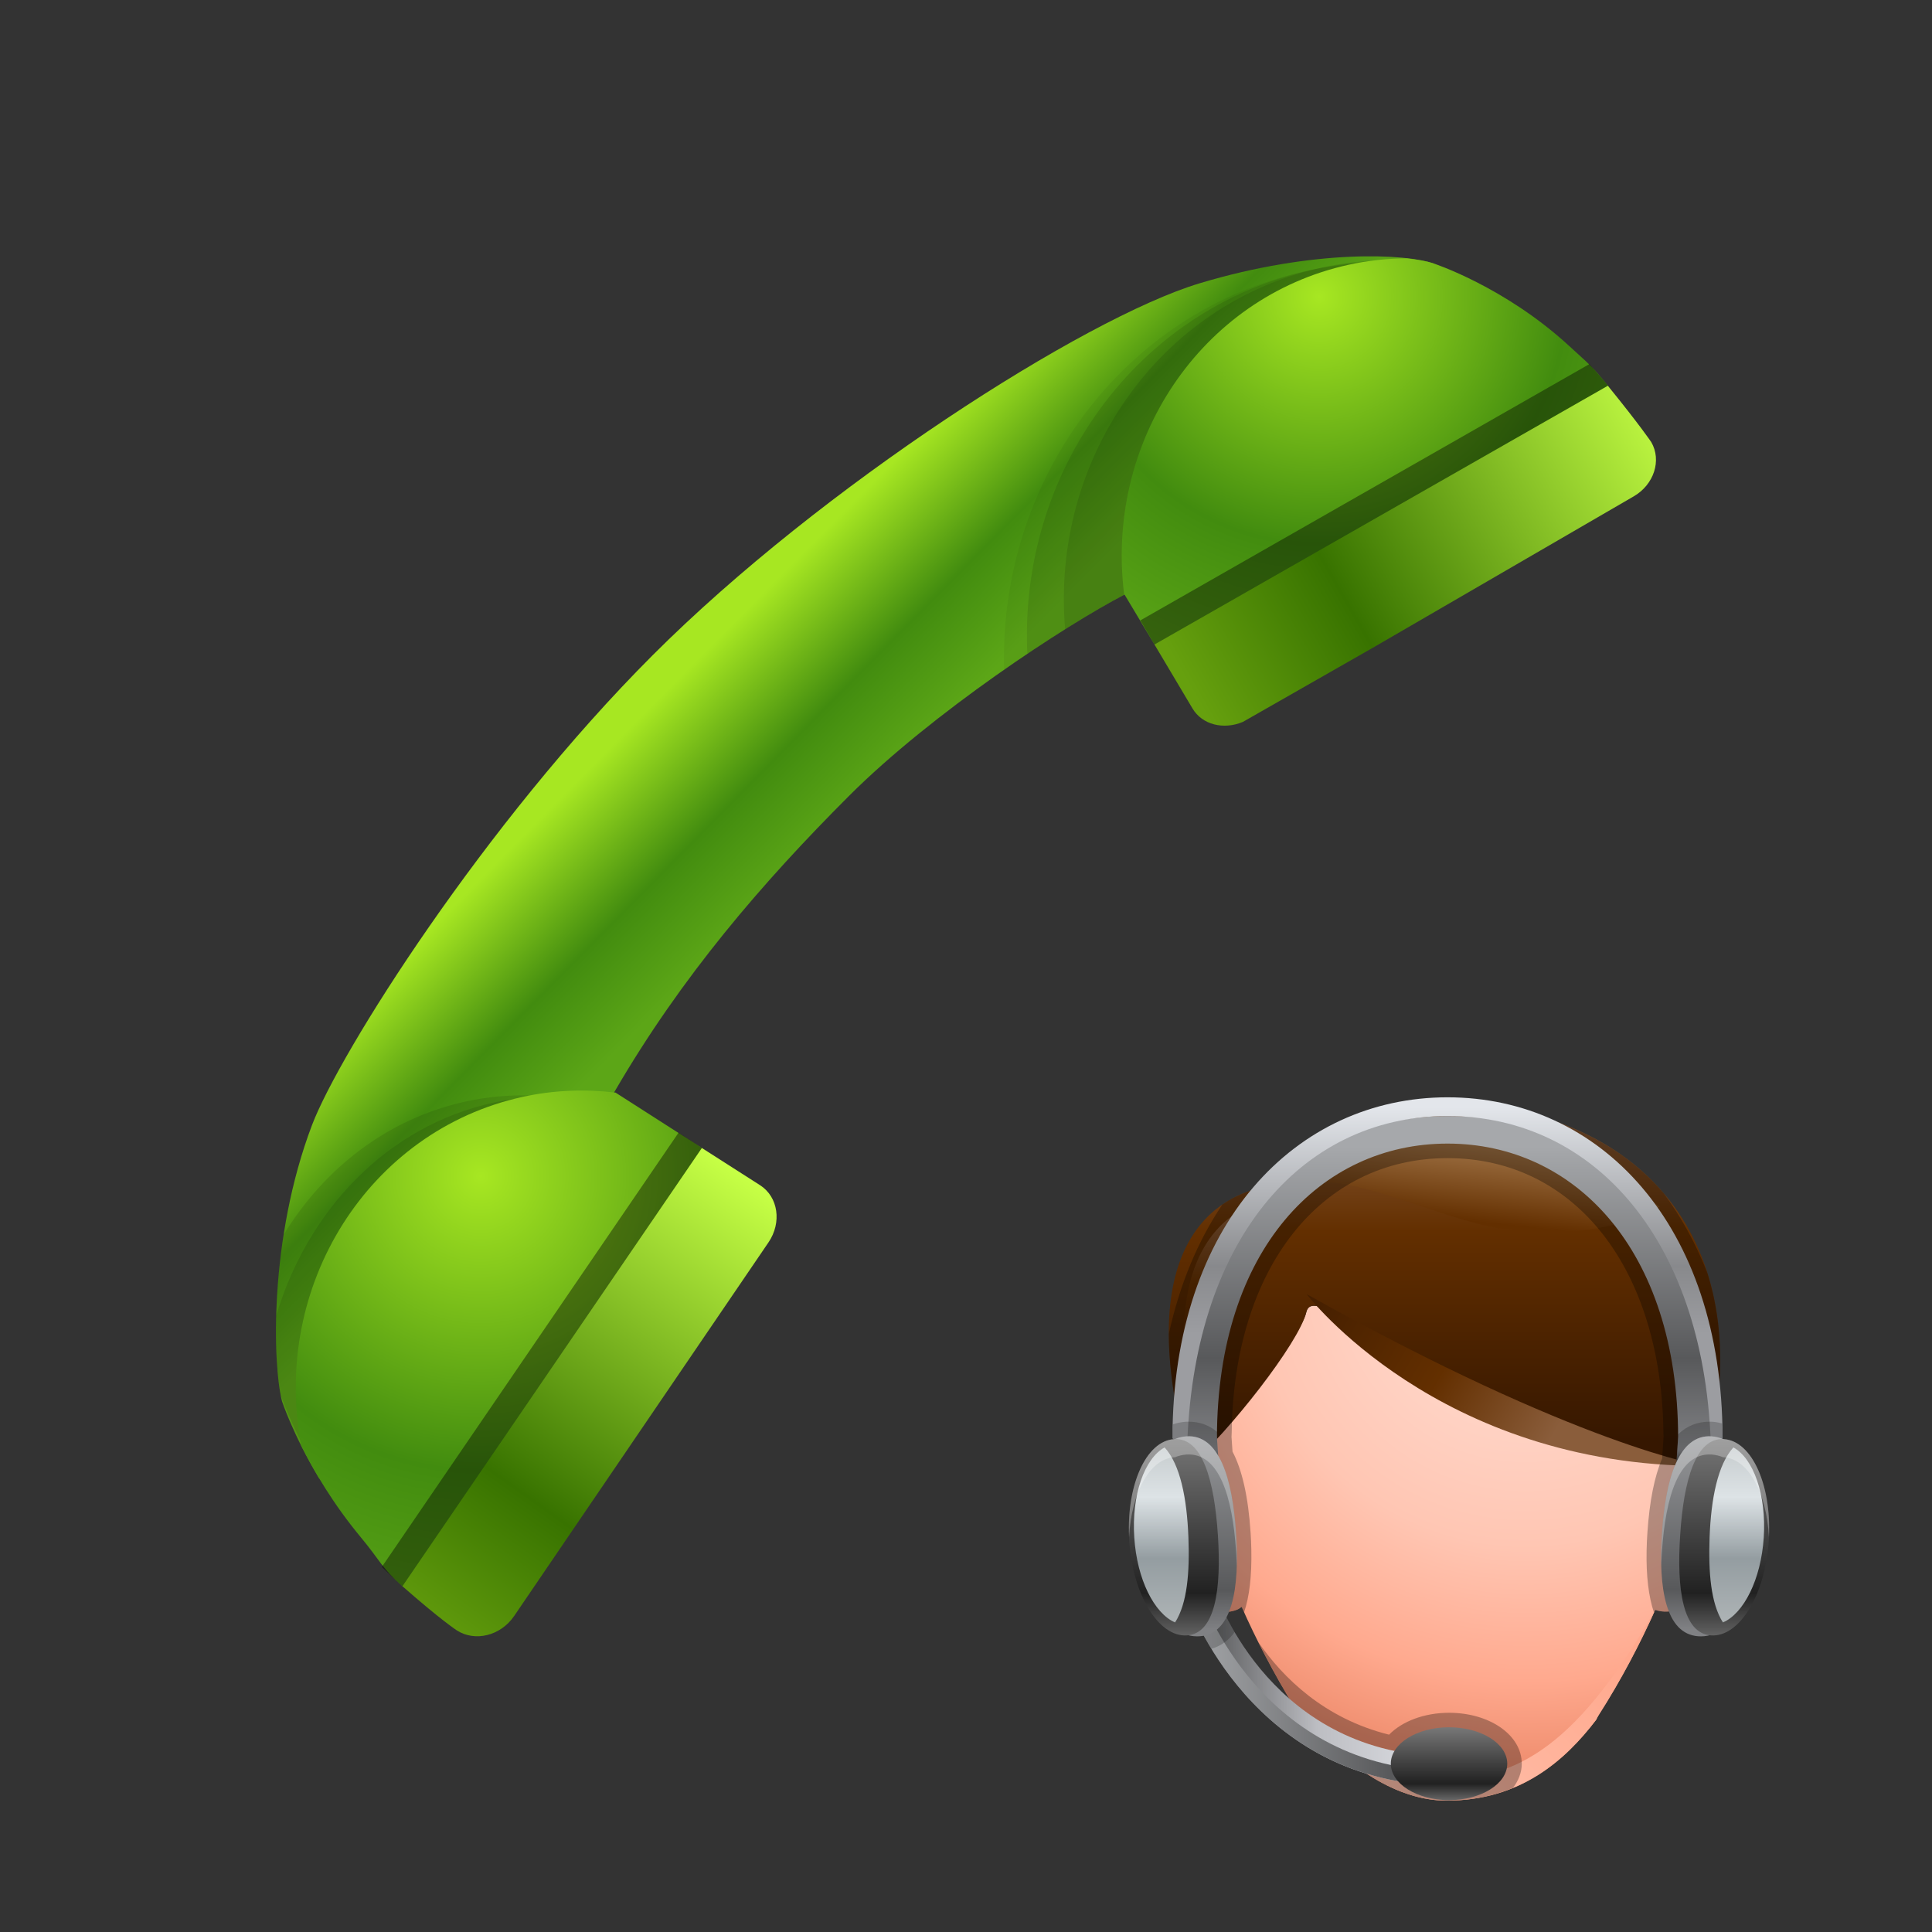 <?xml version="1.0" encoding="UTF-8"?>
<!DOCTYPE svg PUBLIC "-//W3C//DTD SVG 1.1 Tiny//EN" "http://www.w3.org/Graphics/SVG/1.1/DTD/svg11-tiny.dtd">
<svg baseProfile="tiny" height="60" viewBox="0 0 60 60" width="60" xmlns="http://www.w3.org/2000/svg" xmlns:xlink="http://www.w3.org/1999/xlink">
<rect x="0" y="0" width="60" height="60" fill="#333333" stroke="none"/>
<g>
<linearGradient gradientTransform="matrix(0.212 0.977 -0.977 0.212 -634.561 -270.486)" gradientUnits="userSpaceOnUse" id="SVGID_1_" x1="423.097" x2="429.652" y1="-578.646" y2="-582.908">
<stop offset="0" style="stop-color:#A7E722"/>
<stop offset="0.133" style="stop-color:#A7E722"/>
<stop offset="0.63" style="stop-color:#428C0F"/>
<stop offset="1" style="stop-color:#5CA617"/>
</linearGradient>
<path d="M19.081,33.91c2.089-3.595,4.591-6.496,7.281-9.188c2.593-2.591,6.72-5.3,8.562-6.256l9.604-10.282  c-0.845-0.3-3.693-0.464-7.279,0.616c-3.586,1.083-11.736,6.303-16.979,11.547c-5.242,5.246-9.727,12.347-10.581,14.595  c-1.343,3.541-1.221,7.445-0.929,8.58c0,0,0.34,1.035,1.144,2.377C10.248,46.475,19.081,33.91,19.081,33.91z" fill="url(#SVGID_1_)"/>
<path d="M31.184,20.8c1.488-1.036,2.87-1.882,3.74-2.334L44.271,8.46  c-0.132-0.058-0.209-0.088-0.209-0.088c-0.247-0.088-0.642-0.162-1.124-0.219c-0.793,0.006-1.596,0.093-2.401,0.27  C34.843,9.673,31.019,14.958,31.184,20.8z" fill="#020202" fill-opacity="0.05" stroke-opacity="0.05"/>
<path d="M31.906,20.306c1.205-0.809,2.291-1.462,3.018-1.84l9.377-10.04  c-0.146-0.063-0.233-0.098-0.233-0.098c-0.231-0.08-0.604-0.152-1.06-0.203c-0.751,0.006-1.51,0.087-2.27,0.253  C35.275,9.576,31.636,14.695,31.906,20.306z" fill="#020202" fill-opacity="0.1" stroke-opacity="0.1"/>
<path d="M44.079,8.263c-0.21-0.073-0.55-0.137-0.962-0.186c-0.681,0.006-1.369,0.08-2.06,0.231  c-5.087,1.116-8.426,5.984-7.978,11.233c0.725-0.455,1.363-0.826,1.844-1.076l9.424-10.088C44.178,8.302,44.079,8.263,44.079,8.263z  " fill="#020202" fill-opacity="0.1" stroke-opacity="0.1"/>
<radialGradient cx="40.97" cy="9.21" gradientUnits="userSpaceOnUse" id="SVGID_2_" r="12.287">
<stop offset="0" style="stop-color:#A7E722"/>
<stop offset="0.624" style="stop-color:#428C0F"/>
<stop offset="1" style="stop-color:#5CA617"/>
</radialGradient>
<path d="M34.924,18.466l0.929,1.55c0,0,15.101-6.784,14.084-8.038c-0.513-0.631-0.577-0.656-1.237-1.263  c-1.985-1.815-4.172-2.531-4.172-2.531c-0.186-0.063-0.481-0.12-0.845-0.161c-0.596,0.004-1.2,0.068-1.806,0.201  c-4.591,1.009-7.57,5.501-6.963,10.257C34.916,18.477,34.921,18.47,34.924,18.466z" fill="url(#SVGID_2_)"/>
<path d="M17.483,34.105c-0.988-0.139-2.007-0.119-3.027,0.105c-2.418,0.531-4.376,2.066-5.646,4.131  c-0.367,2.35-0.25,4.408-0.05,5.18c0,0,0.34,1.035,1.144,2.377c0.29,0.482,6.54-8.264,8.556-11.107L17.483,34.105z" fill="#020202" fill-opacity="0.1" stroke-opacity="0.1"/>
<path d="M18.366,34.135c-0.989-0.139-2.008-0.117-3.029,0.105c-3.313,0.727-5.775,3.332-6.76,6.623  c-0.026,1.025,0.034,1.873,0.127,2.398c0.003,0.012,0.005,0.033,0.01,0.047c0,0,0.34,1.033,1.144,2.379  c0.3,0.498,6.981-8.887,8.75-11.383L18.366,34.135z" fill="#020202" fill-opacity="0.1" stroke-opacity="0.1"/>
<radialGradient cx="437.426" cy="-571.231" gradientTransform="matrix(0.209 0.979 -0.968 0.212 -629.453 -270.615)" gradientUnits="userSpaceOnUse" id="SVGID_3_" r="14.619">
<stop offset="0" style="stop-color:#A7E722"/>
<stop offset="0.624" style="stop-color:#428C0F"/>
<stop offset="1" style="stop-color:#5CA617"/>
</radialGradient>
<path d="M11.202,47.738c0.616,0.74,0.646,0.953,1.295,1.523c1.194,1.055,9.301-13.611,9.301-13.611  l-2.683-1.719c-0.941-0.111-1.914-0.08-2.89,0.135c-4.777,1.049-7.806,5.869-6.87,10.832C9.749,45.686,10.349,46.709,11.202,47.738z  " fill="url(#SVGID_3_)"/>
<path d="M49.937,11.978c-0.179-0.22-0.381-0.446-0.578-0.67l-13.944,7.959l0.438,0.749  C35.853,20.016,50.953,13.231,49.937,11.978z" fill="#020202" fill-opacity="0.4" stroke-opacity="0.4"/>
<linearGradient gradientTransform="matrix(0.212 0.977 -0.977 0.212 -634.56 -270.486)" gradientUnits="userSpaceOnUse" id="SVGID_4_" x1="422.288" x2="427.479" y1="-610.929" y2="-594.441">
<stop offset="0" style="stop-color:#C6FF45"/>
<stop offset="0.679" style="stop-color:#387300"/>
<stop offset="1" style="stop-color:#66A00E"/>
</linearGradient>
<path d="M35.853,20.016l1.178,1.981c0.302,0.515,0.972,0.674,1.569,0.422l4.09-2.334l8.043-4.668  c0.632-0.363,0.878-1.119,0.549-1.686c0,0-0.333-0.501-1.349-1.751L35.853,20.016z" fill="url(#SVGID_4_)"/>
<path d="M21.798,35.65l-0.725-0.473l-9.215,13.486c0.216,0.205,0.43,0.414,0.639,0.598  C13.691,50.316,21.798,35.65,21.798,35.65z" fill="#020202" fill-opacity="0.4" stroke-opacity="0.4"/>
<linearGradient gradientTransform="matrix(0.212 0.977 -0.977 0.212 -634.56 -270.486)" gradientUnits="userSpaceOnUse" id="SVGID_5_" x1="439.698" x2="451.523" y1="-577.755" y2="-564.732">
<stop offset="0" style="stop-color:#C6FF45"/>
<stop offset="0.679" style="stop-color:#387300"/>
<stop offset="1" style="stop-color:#66A00E"/>
</linearGradient>
<path d="M12.498,49.262c1.193,1.049,1.686,1.369,1.686,1.369c0.567,0.367,1.363,0.17,1.781-0.441l7.9-11.605  c0.419-0.615,0.307-1.412-0.26-1.777l-1.808-1.156L12.498,49.262z" fill="url(#SVGID_5_)"/>
<rect fill="none" height="60" width="60"/>
</g>
<g transform="matrix(1 0 0 1 30 30)">
<rect fill="none" height="30" width="30"/>
<radialGradient cx="-4303.504" cy="-2098.012" gradientTransform="matrix(0.428 0 0 0.427 1859.285 905.361)" gradientUnits="userSpaceOnUse" id="SVGID_1__" r="38.912">
<stop offset="0" style="stop-color:#FFE2D9"/>
<stop offset="0.509" style="stop-color:#FFC6B3"/>
<stop offset="0.764" style="stop-color:#FFA98E"/>
<stop offset="1" style="stop-color:#E88160"/>
</radialGradient>
<path d="M23.104,15.572c-0.04-0.019-0.086-0.023-0.129-0.036v-0.001c-0.009-0.002-0.016-0.003-0.025-0.004  c-0.064-0.018-0.127-0.032-0.195-0.035c-8.16-1.42-11.903-5.941-12.186-4.744c-0.225,0.951-2.512,3.014-3.711,4.04  c0.011,0.047,0.016,0.087,0.027,0.133c0,0,0.041,0.211,0.132,0.569c-0.095,0.011-0.188,0.031-0.278,0.068  c-0.763,0.322-1.002,1.571-0.533,2.793c0.465,1.22,1.462,1.951,2.225,1.63c0.048-0.021,0.088-0.054,0.13-0.081  c0.442,0.996,0.988,2.063,1.653,3.134c1.116,1.326,2.826,2.882,4.714,2.882c2.284,0,3.681-1.248,4.642-2.509  c0.027-0.054,0.05-0.103,0.078-0.146c0.712-1.113,1.289-2.229,1.756-3.268c0.746,0.258,1.703-0.436,2.178-1.609  C24.074,17.175,23.859,15.913,23.104,15.572z" fill="url(#SVGID_1__)"/>
<linearGradient gradientUnits="userSpaceOnUse" id="SVGID_2__" x1="11.723" x2="18.772" y1="27.015" y2="20.021">
<stop offset="0" style="stop-color:#FFC6B3"/>
<stop offset="1" style="stop-color:#FFA98E"/>
</linearGradient>
<path d="M14.592,25.281c-1.391,0-2.792-0.647-3.823-1.623c1.091,1.147,2.56,2.262,4.158,2.262  c2.284,0,3.681-1.248,4.642-2.509c0.027-0.054,0.05-0.103,0.078-0.146c0.712-1.113,1.289-2.229,1.756-3.268  C18.805,24.539,16.875,25.281,14.592,25.281z" fill="url(#SVGID_2__)"/>
<linearGradient gradientUnits="userSpaceOnUse" id="SVGID_3__" x1="14.861" x2="14.861" y1="4.349" y2="14.729">
<stop offset="0" style="stop-color:#8A5D3B"/>
<stop offset="0.376" style="stop-color:#632F00"/>
<stop offset="1" style="stop-color:#361700"/>
</linearGradient>
<path d="M14.698,4.196c-2.829,0-4.19,1.287-5.241,2.63c-1.707,0.265-4.416,1.829-2.504,8.69  c1.197-1.027,3.391-3.813,3.615-4.765c0.285-1.208,4.092,3.408,12.406,4.783c0.098-0.384,0.141-0.61,0.141-0.61  C24.422,9.067,21.582,4.425,14.698,4.196z" fill="url(#SVGID_3__)"/>
<linearGradient gradientUnits="userSpaceOnUse" id="SVGID_4__" x1="18.412" x2="9.007" y1="14.28" y2="8.696">
<stop offset="0" style="stop-color:#8A5D3B"/>
<stop offset="0.364" style="stop-color:#632F00"/>
<stop offset="1" style="stop-color:#361700"/>
</linearGradient>
<path d="M10.578,10.19c0,0,4.069,5.346,12.339,5.337C22.917,15.527,19.021,14.916,10.578,10.19z" fill="url(#SVGID_4__)"/>
<linearGradient gradientUnits="userSpaceOnUse" id="SVGID_5__" x1="8.157" x2="8.24" y1="7.609" y2="13.583">
<stop offset="0" style="stop-color:#8A5D3B"/>
<stop offset="0.376" style="stop-color:#632F00"/>
<stop offset="1" style="stop-color:#361700"/>
</linearGradient>
<path d="M9.599,7.224c0,0-3.983,0.239-2.505,6.992C7.094,14.216,6.605,9.591,9.599,7.224z" fill="url(#SVGID_5__)"/>
<linearGradient gradientUnits="userSpaceOnUse" id="SVGID_6_" x1="16.179" x2="15.886" y1="5.238" y2="7.944">
<stop offset="0" style="stop-color:#A87C4F"/>
<stop offset="1" style="stop-color:#632F00"/>
</linearGradient>
<path d="M16.629,8.159c-1.855-0.264-4.992-1.907-6.223-1.321c0,0,4.025-4.594,11.131,0.638  C21.537,7.476,19.844,8.617,16.629,8.159z" fill="url(#SVGID_6_)"/>
<path d="M14.927,25.92c0.786,0,1.464-0.149,2.06-0.396c0.17-0.223,0.273-0.476,0.273-0.751  c0-0.887-0.993-1.581-2.259-1.581c-0.761,0-1.452,0.26-1.862,0.68c-2.018-0.503-3.295-1.771-4.055-2.867  c0.149,0.301,0.309,0.605,0.478,0.912c0.005,0.008,0.009,0.016,0.013,0.023c0.17,0.309,0.35,0.619,0.541,0.932h-0.001  c0.015,0.024,0.028,0.048,0.044,0.072c0.006,0.012,0.014,0.022,0.021,0.034c0.012,0.021,0.022,0.039,0.034,0.06  C11.329,24.364,13.039,25.92,14.927,25.92z" fill="#020202" fill-opacity="0.3" stroke-opacity="0.3"/>
<path d="M6.449,18.866c0.039,0.062,0.076,0.12,0.113,0.179c0.09,0.136,0.188,0.263,0.288,0.375l0,0  c0.485,0.53,1.081,0.775,1.579,0.565c0.048-0.021,0.088-0.054,0.13-0.081c0.024,0.055,0.054,0.112,0.077,0.168  c0.166-0.489,0.242-1.124,0.225-1.955c-0.004-0.171-0.01-0.346-0.023-0.524c-0.072-1.102-0.262-1.946-0.561-2.512l-0.031-0.453  l0.006-0.154c0.066-5.089,2.76-8.507,6.703-8.507c3.969,0,6.664,3.45,6.705,8.588l0.005,0.042l-0.046,0.7  c-0.239,0.556-0.392,1.327-0.457,2.296c-0.014,0.179-0.019,0.354-0.025,0.556c-0.016,0.799,0.063,1.438,0.229,1.932  c0.012-0.027,0.026-0.055,0.037-0.082c0.586,0.202,1.299-0.186,1.809-0.928l0,0c0.068-0.099,0.133-0.206,0.196-0.315  c0.061-0.117,0.12-0.236,0.173-0.366c0.494-1.214,0.279-2.476-0.477-2.816c-0.04-0.019-0.086-0.023-0.129-0.036v-0.001  c0.098-0.384,0.141-0.61,0.141-0.61c0.05-0.222,0.092-0.441,0.129-0.66c0.01-0.061,0.02-0.123,0.03-0.185  c0.026-0.167,0.049-0.334,0.069-0.5c0.006-0.054,0.012-0.108,0.018-0.162c0.046-0.437,0.066-0.865,0.061-1.283  c0-0.037-0.002-0.075-0.004-0.112c-0.002-0.189-0.011-0.375-0.027-0.559c0-0.021-0.002-0.043-0.004-0.064  c-0.037-0.421-0.101-0.829-0.189-1.226c-0.005-0.019-0.01-0.039-0.016-0.058c-0.044-0.19-0.094-0.378-0.152-0.563  c-0.001-0.003-0.003-0.008-0.003-0.01c-0.36-0.923-0.819-1.758-1.364-2.491C21.66,7.052,21.66,7.052,21.66,7.052  c-0.359-0.42-0.771-0.799-1.235-1.136c-0.005-0.004-0.011-0.008-0.016-0.013c-0.224-0.158-0.458-0.307-0.704-0.446  c-0.022-0.012-0.043-0.023-0.064-0.035c-0.238-0.132-0.49-0.255-0.753-0.367c-0.032-0.013-0.064-0.027-0.098-0.042  c-0.26-0.106-0.53-0.205-0.811-0.293c-0.04-0.013-0.081-0.024-0.121-0.036c-0.282-0.084-0.576-0.16-0.883-0.223  c-0.04-0.008-0.08-0.017-0.121-0.023c-0.313-0.063-0.638-0.114-0.972-0.153c-0.03-0.004-0.061-0.006-0.092-0.01  c-0.353-0.038-0.715-0.066-1.093-0.078c-2.829,0-4.19,1.287-5.241,2.63C9.343,6.844,9.225,6.867,9.103,6.898  c-0.005,0-0.01,0.003-0.015,0.003C8.969,6.934,8.85,6.97,8.727,7.015C8.723,7.017,8.718,7.017,8.713,7.02  c-0.123,0.047-0.246,0.1-0.371,0.163C8.339,7.185,8.336,7.185,8.334,7.186c-0.127,0.065-0.252,0.14-0.375,0.224v0.002  C7.197,8.543,6.632,9.896,6.3,11.423c0,0.271,0.011,0.561,0.038,0.863c0,0.005,0,0.009,0,0.012c0.014,0.146,0.027,0.3,0.047,0.455  c0.002,0.015,0.005,0.029,0.006,0.044c0.019,0.146,0.039,0.294,0.063,0.447c0.004,0.029,0.01,0.062,0.014,0.092  c0.023,0.14,0.047,0.282,0.076,0.429c0.008,0.05,0.02,0.102,0.029,0.152c0.025,0.132,0.051,0.261,0.08,0.396  c0.018,0.079,0.04,0.162,0.057,0.242c0.027,0.112,0.053,0.224,0.082,0.339c0.049,0.199,0.102,0.402,0.161,0.611  c-0.074,0.011-0.146,0.027-0.214,0.057c-0.763,0.322-1.002,1.571-0.533,2.793c0.049,0.131,0.107,0.253,0.17,0.372  C6.398,18.775,6.424,18.821,6.449,18.866z M7.01,15.466c0.002,0.01,0.005,0.019,0.007,0.028C7,15.496,6.984,15.5,6.969,15.502  C6.98,15.49,6.996,15.478,7.01,15.466z" fill="#020202" fill-opacity="0.3" stroke-opacity="0.3"/>
<linearGradient gradientUnits="userSpaceOnUse" id="SVGID_7_" x1="6.864" x2="15.452" y1="22.288" y2="22.288">
<stop offset="0" style="stop-color:#454647"/>
<stop offset="0.473" style="stop-color:#BDBEC3"/>
<stop offset="1" style="stop-color:#E4E6EB"/>
</linearGradient>
<path d="M15.001,25.451c-6.132,0-8.096-5.675-8.112-5.731c-0.082-0.236,0.047-0.493,0.285-0.571  c0.236-0.079,0.492,0.048,0.571,0.284c0.069,0.209,1.786,5.115,7.256,5.115c0.249,0,0.451,0.203,0.451,0.452  C15.452,25.25,15.25,25.451,15.001,25.451L15.001,25.451z" fill="url(#SVGID_7_)"/>
<linearGradient gradientUnits="userSpaceOnUse" id="SVGID_8_" x1="6.871" x2="15.452" y1="22.514" y2="22.514">
<stop offset="0" style="stop-color:#A6A8AB"/>
<stop offset="0.739" style="stop-color:#58595B"/>
<stop offset="1" style="stop-color:#808184"/>
</linearGradient>
<path d="M15.001,25c-5.878,0-7.685-5.425-7.685-5.425H6.871c0,0.05,0,0.097,0.018,0.145  c0.017,0.057,1.98,5.731,8.112,5.731c0.249,0,0.451-0.201,0.451-0.451H15.001z" fill="url(#SVGID_8_)"/>
<linearGradient gradientUnits="userSpaceOnUse" id="SVGID_9_" x1="14.957" x2="14.957" y1="15.471" y2="5.606">
<stop offset="0" style="stop-color:#39393B"/>
<stop offset="0.042" style="stop-color:#808184"/>
<stop offset="0.333" style="stop-color:#58595B"/>
<stop offset="1" style="stop-color:#A6A8AB"/>
</linearGradient>
<path d="M23.137,14.604L23.137,14.604L23.137,14.604c-0.008-6.652-3.43-9.944-8.136-9.944  s-8.13,3.292-8.136,9.944l0,0l0,0c0,0.004,0-0.005,0,0l0,0l-0.15,4.665l1.379-0.09l-0.301-4.551  c0.018-5.827,3.222-9.113,7.162-9.113c3.939,0,7.143,3.285,7.161,9.11l-0.298,4.554l1.379,0.09L23.137,14.604L23.137,14.604  C23.137,14.599,23.137,14.607,23.137,14.604z" fill="url(#SVGID_9_)"/>
<linearGradient gradientUnits="userSpaceOnUse" id="SVGID_10_" x1="14.956" x2="14.956" y1="11.795" y2="4.381">
<stop offset="0" style="stop-color:#9C9DA1"/>
<stop offset="0.054" style="stop-color:#9C9DA1"/>
<stop offset="0.333" style="stop-color:#88898C"/>
<stop offset="1" style="stop-color:#E3E6EB"/>
</linearGradient>
<path d="M23.498,14.651h-0.002c-0.007-6.652-3.835-10.573-8.541-10.573c-4.703,0-8.535,3.921-8.543,10.573  v0.007c0,0.004,0,0.009,0,0.013h0.002l0.451,0.386c0.148-6.425,3.475-10.397,8.09-10.397c4.619,0,8.037,3.966,8.182,10.397  l0.359-0.386h0.002c0-0.004-0.002-0.009-0.002-0.013L23.498,14.651z" fill="url(#SVGID_10_)"/>
<path d="M6.914,14.152c-0.031,0-0.066,0-0.101,0.003c-0.13,0.009-0.259,0.037-0.385,0.078  c-0.005,0.141-0.017,0.273-0.017,0.418v0.007c0,0.004,0,0.009,0,0.013h0.002l0.067,1.04l0.104-0.007l0.068-0.029  c0.072-0.028,0.146-0.048,0.26-0.053c0.541,0,0.914,0.945,1.022,2.597c0.011,0.148,0.016,0.296,0.019,0.439h0.104l-0.266-4.03  c0-0.055,0.007-0.105,0.008-0.16C7.549,14.259,7.255,14.152,6.914,14.152z" fill="#020202" fill-opacity="0.2" stroke-opacity="0.2"/>
<path d="M7.745,19.433c-0.079-0.236-0.335-0.363-0.571-0.284c-0.238,0.078-0.367,0.335-0.285,0.571  c0.006,0.019,0.225,0.648,0.733,1.485c0.29-0.087,0.532-0.257,0.722-0.518C7.947,20.01,7.766,19.497,7.745,19.433z" fill="#020202" fill-opacity="0.2" stroke-opacity="0.2"/>
<linearGradient gradientTransform="matrix(-1.153 0.009 -0.009 1.019 -298.433 16.782)" gradientUnits="userSpaceOnUse" id="SVGID_11_" x1="-264.807" x2="-264.807" y1="-0.986" y2="6.115">
<stop offset="0" style="stop-color:#A6A8AB"/>
<stop offset="0.83" style="stop-color:#58595B"/>
<stop offset="1" style="stop-color:#808184"/>
</linearGradient>
<path d="M5.211,17.832c0.114,1.716,1.029,3.052,2.044,2.984s1.245-1.478,1.133-3.193  c-0.112-1.715-0.527-3.085-1.542-3.017C5.83,14.674,5.098,16.117,5.211,17.832z" fill="url(#SVGID_11_)"/>
<linearGradient gradientTransform="matrix(-1 0 0 1 -270.838 0)" gradientUnits="userSpaceOnUse" id="SVGID_12_" x1="-277.291" x2="-277.291" y1="14.462" y2="20.87">
<stop offset="0" style="stop-color:#7A7A7A"/>
<stop offset="0.782" style="stop-color:#212121"/>
<stop offset="1" style="stop-color:#666666"/>
</linearGradient>
<path d="M5.068,17.847c0.111,1.683,0.914,3.001,1.795,2.942c0.882-0.059,1.07-1.441,0.959-3.124  c-0.111-1.685-0.48-3.03-1.361-2.972C5.582,14.752,4.958,16.162,5.068,17.847z" fill="url(#SVGID_12_)"/>
<linearGradient gradientTransform="matrix(-1 0 0 1 -270.838 0)" gradientUnits="userSpaceOnUse" id="SVGID_13_" x1="-276.904" x2="-276.904" y1="14.299" y2="20.566">
<stop offset="0" style="stop-color:#BDC3C4"/>
<stop offset="0.351" style="stop-color:#DDE3E6"/>
<stop offset="0.654" style="stop-color:#949DA1"/>
<stop offset="0.964" style="stop-color:#ADB3B5"/>
<stop offset="1" style="stop-color:#595C5E"/>
</linearGradient>
<path d="M6.168,14.951c0.486,0.53,0.693,1.586,0.739,2.788c0.042,1.098-0.036,2.056-0.414,2.648  c-0.646-0.279-1.183-1.337-1.267-2.637C5.138,16.429,5.544,15.291,6.168,14.951z" fill="url(#SVGID_13_)"/>
<path d="M6.461,15.258c0.006,0,0.012,0.002,0.018,0.002c0.117-0.049,0.24-0.079,0.367-0.088  c1.015-0.066,1.43,1.302,1.542,3.017c0.011,0.155,0.016,0.307,0.021,0.457c0.01-0.323,0.002-0.665-0.021-1.022  c-0.112-1.715-0.527-3.085-1.542-3.017c-0.127,0.007-0.25,0.039-0.367,0.088c-0.006,0-0.012-0.001-0.018-0.001  c-0.862,0.056-1.473,1.41-1.396,3.044C5.135,16.367,5.703,15.309,6.461,15.258z" fill="#FFFFFF" fill-opacity="0.3" stroke-opacity="0.3"/>
<path d="M23.086,14.152c-0.38,0-0.703,0.134-0.975,0.395c0.002,0.026,0.005,0.052,0.005,0.078  l-0.264,4.033h0.192c0.004-0.144,0.01-0.291,0.019-0.439c0.109-1.649,0.481-2.596,1.062-2.596h0.002  c0.072,0.004,0.147,0.023,0.221,0.052l0.066,0.029l0.016,0.001l0.066-1.034h0.002c0-0.004-0.002-0.009-0.002-0.013l0.002-0.007  h-0.002c0-0.153-0.012-0.294-0.016-0.444c-0.096-0.026-0.194-0.047-0.295-0.052C23.152,14.152,23.118,14.152,23.086,14.152z" fill="#020202" fill-opacity="0.2" stroke-opacity="0.2"/>
<linearGradient gradientTransform="matrix(1.153 0.009 0.009 1.019 459.86 16.782)" gradientUnits="userSpaceOnUse" id="SVGID_14_" x1="-378.822" x2="-378.822" y1="-0.002" y2="7.1">
<stop offset="0" style="stop-color:#A6A8AB"/>
<stop offset="0.83" style="stop-color:#58595B"/>
<stop offset="1" style="stop-color:#808184"/>
</linearGradient>
<path d="M24.789,17.832c-0.113,1.716-1.027,3.052-2.043,2.984s-1.245-1.478-1.133-3.193  c0.113-1.715,0.527-3.085,1.543-3.017C24.172,14.674,24.902,16.117,24.789,17.832z" fill="url(#SVGID_14_)"/>
<linearGradient gradientTransform="matrix(1 0 0 1 432.266 0)" gradientUnits="userSpaceOnUse" id="SVGID_15_" x1="-408.718" x2="-408.718" y1="14.462" y2="20.87">
<stop offset="0" style="stop-color:#7A7A7A"/>
<stop offset="0.782" style="stop-color:#212121"/>
<stop offset="1" style="stop-color:#666666"/>
</linearGradient>
<path d="M24.932,17.847c-0.111,1.683-0.914,3.001-1.795,2.942c-0.88-0.059-1.07-1.441-0.957-3.124  c0.109-1.685,0.479-3.03,1.359-2.972S25.042,16.162,24.932,17.847z" fill="url(#SVGID_15_)"/>
<linearGradient gradientTransform="matrix(1 0 0 1 432.266 0)" gradientUnits="userSpaceOnUse" id="SVGID_16_" x1="-408.331" x2="-408.331" y1="14.299" y2="20.566">
<stop offset="0" style="stop-color:#BDC3C4"/>
<stop offset="0.351" style="stop-color:#DDE3E6"/>
<stop offset="0.654" style="stop-color:#949DA1"/>
<stop offset="0.964" style="stop-color:#ADB3B5"/>
<stop offset="1" style="stop-color:#595C5E"/>
</linearGradient>
<path d="M23.832,14.951c-0.484,0.53-0.693,1.586-0.739,2.788c-0.04,1.098,0.038,2.056,0.414,2.648  c0.647-0.279,1.183-1.337,1.268-2.637C24.861,16.429,24.456,15.291,23.832,14.951z" fill="url(#SVGID_16_)"/>
<path d="M23.539,15.258c-0.007,0-0.012,0.002-0.017,0.002c-0.118-0.049-0.239-0.079-0.366-0.088  c-1.016-0.066-1.43,1.302-1.543,3.017c-0.012,0.155-0.018,0.307-0.021,0.457c-0.011-0.323-0.003-0.665,0.021-1.022  c0.113-1.715,0.527-3.085,1.543-3.017c0.127,0.007,0.248,0.039,0.366,0.088c0.005,0,0.01-0.001,0.017-0.001  c0.861,0.056,1.475,1.41,1.396,3.044C24.866,16.367,24.299,15.309,23.539,15.258z" fill="#FFFFFF" fill-opacity="0.3" stroke-opacity="0.3"/>
<linearGradient gradientUnits="userSpaceOnUse" id="SVGID_17_" x1="15.001" x2="15.001" y1="23.591" y2="25.896">
<stop offset="0" style="stop-color:#7A7A7A"/>
<stop offset="0.782" style="stop-color:#212121"/>
<stop offset="1" style="stop-color:#666666"/>
</linearGradient>
<ellipse cx="15.001" cy="24.773" fill="url(#SVGID_17_)" rx="1.808" ry="1.131"/>
</g>
</svg>
